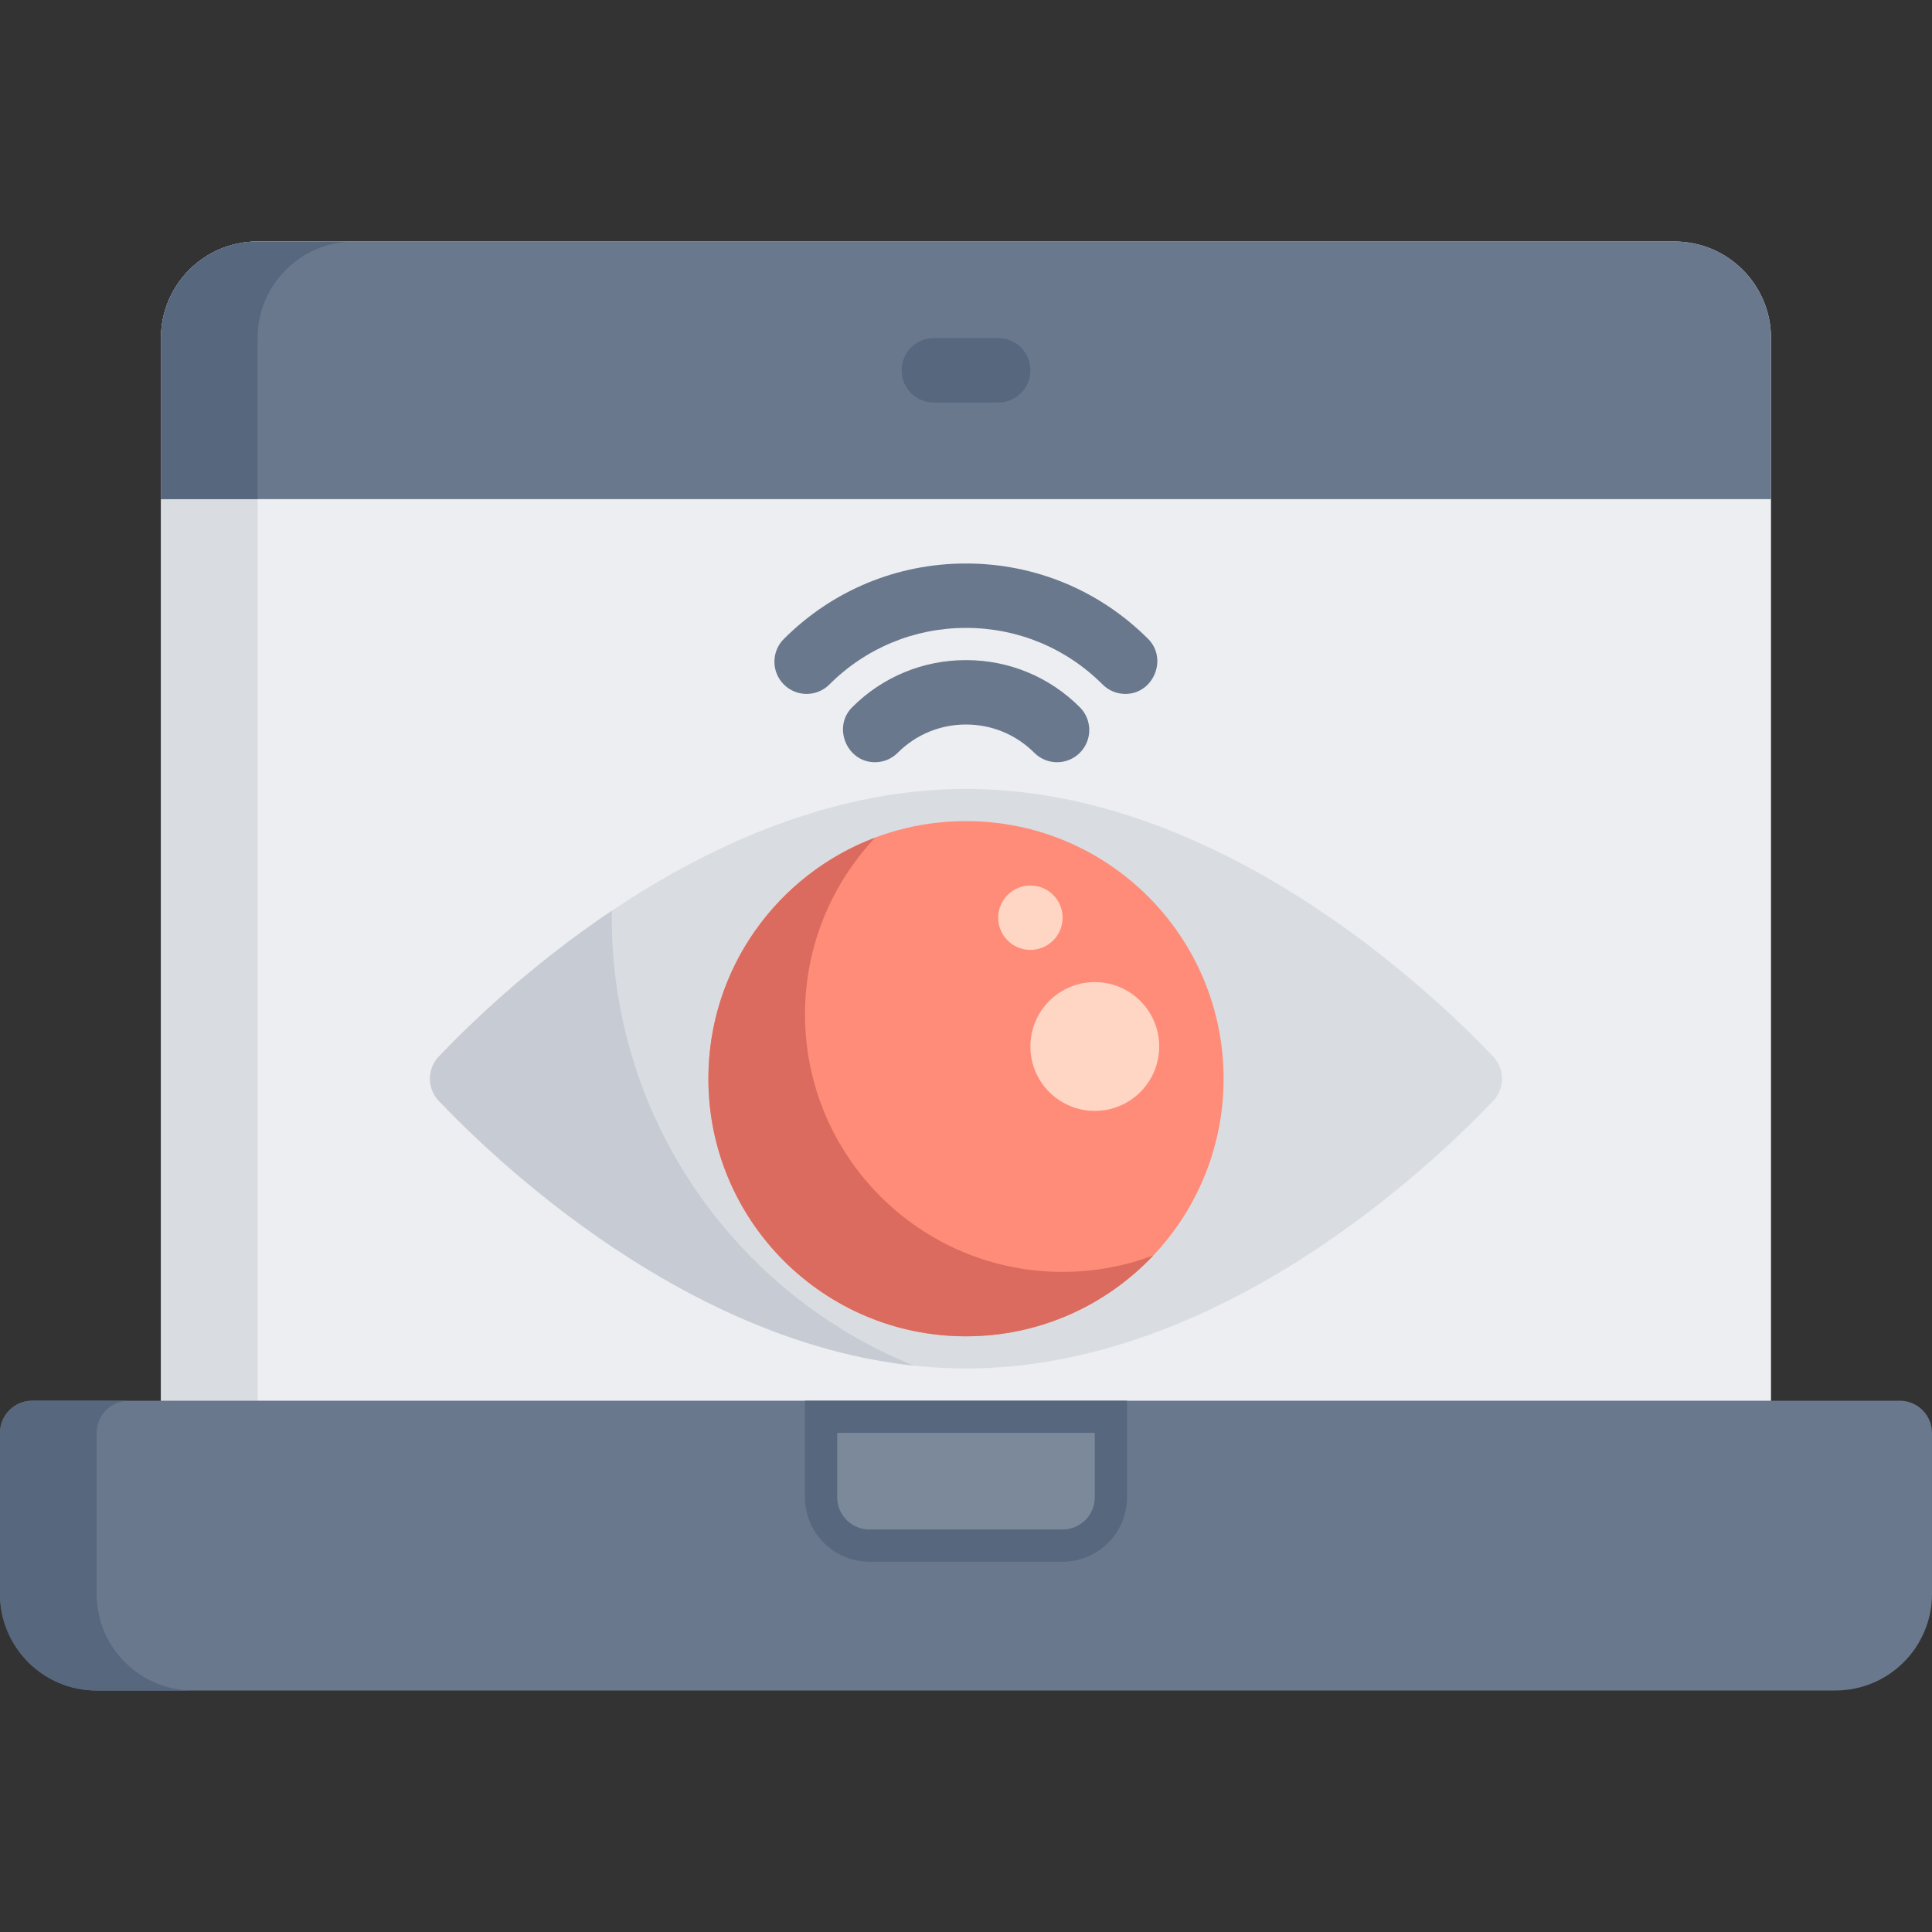 <?xml version="1.0" encoding="iso-8859-1"?>
<!-- Generator: Adobe Illustrator 19.0.0, SVG Export Plug-In . SVG Version: 6.00 Build 0)  -->
<svg xmlns="http://www.w3.org/2000/svg" xmlns:xlink="http://www.w3.org/1999/xlink" version="1.1" id="Layer_1" x="0px" y="0px" viewBox="0 0 512 512" style="enable-background:new 0 0 512 512;" xml:space="preserve">
<rect x="0" y="0" width="512" height="512" fill="#333333" stroke="none"/>
<path style="fill:#ECEEF1;" d="M469.333,388.267H42.667V89.6c0-14.139,11.461-25.6,25.6-25.6h375.467  c14.139,0,25.6,11.461,25.6,25.6V388.267z"/>
<path style="fill:#D9DDE2;" d="M93.867,64h-25.6c-14.139,0-25.6,11.461-25.6,25.6v298.667h25.6V89.6  C68.267,75.461,79.728,64,93.867,64z"/>
<path style="fill:#69788D;" d="M443.733,64H68.267c-14.139,0-25.6,11.461-25.6,25.6v42.667h426.667V89.6  C469.333,75.461,457.872,64,443.733,64z"/>
<path style="fill:#56677E;" d="M93.867,64h-25.6c-14.139,0-25.6,11.461-25.6,25.6v42.667h25.6V89.6  C68.267,75.461,79.728,64,93.867,64z"/>
<path style="fill:#69788D;" d="M486.4,448H25.6C11.461,448,0,436.539,0,422.4v-42.667c0-4.713,3.821-8.533,8.533-8.533h494.933  c4.713,0,8.533,3.821,8.533,8.533V422.4C512,436.539,500.539,448,486.4,448z"/>
<g>
	<path style="fill:#56677E;" d="M25.6,422.4v-42.667c0-4.713,3.821-8.533,8.533-8.533h-25.6C3.821,371.2,0,375.021,0,379.733V422.4   C0,436.539,11.461,448,25.6,448h25.6C37.061,448,25.6,436.539,25.6,422.4z"/>
	<path style="fill:#56677E;" d="M281.6,413.867h-51.2c-9.426,0-17.067-7.641-17.067-17.067v-25.6h85.333v25.6   C298.667,406.226,291.026,413.867,281.6,413.867z"/>
</g>
<path style="fill:#7C899B;" d="M230.4,405.333c-4.705,0-8.533-3.828-8.533-8.533v-17.067h68.267V396.8  c0,4.705-3.828,8.533-8.533,8.533H230.4z"/>
<path style="fill:#56677E;" d="M264.533,106.667h-17.067c-4.713,0-8.533-3.821-8.533-8.533s3.821-8.533,8.533-8.533h17.067  c4.713,0,8.533,3.821,8.533,8.533S269.246,106.667,264.533,106.667z"/>
<path style="fill:#D9DDE2;" d="M116.294,291.743c-3.137-3.294-3.137-8.46,0-11.754c17.103-17.962,73.174-70.923,139.706-70.923  s122.603,52.961,139.706,70.924c3.137,3.294,3.137,8.46,0,11.754c-17.103,17.962-73.174,70.923-139.706,70.923  S133.397,309.706,116.294,291.743z"/>
<circle style="fill:#FF8C78;" cx="256" cy="285.867" r="68.267"/>
<path style="fill:#DB6B5E;" d="M281.6,337.067c-37.702,0-68.267-30.564-68.267-68.267c0-18.135,7.086-34.607,18.622-46.832  c-25.836,9.727-44.222,34.661-44.222,63.899c0,37.702,30.564,68.267,68.267,68.267c19.567,0,37.198-8.244,49.645-21.435  C298.164,335.515,290.065,337.067,281.6,337.067z"/>
<g>
	<circle style="fill:#FFD6C4;" cx="273.067" cy="243.2" r="8.533"/>
	<circle style="fill:#FFD6C4;" cx="290.133" cy="277.333" r="17.067"/>
</g>
<path style="fill:#C7CCD4;" d="M162.133,243.2c0-0.619,0.015-1.233,0.023-1.85c-21.731,14.567-37.959,30.339-45.862,38.639  c-3.137,3.294-3.137,8.46,0,11.754c15.906,16.705,65.516,63.669,125.897,70.166C195.253,342.934,162.133,296.938,162.133,243.2z"/>
<g>
	<path style="fill:#69788D;" d="M298.238,183.895c-2.185,0-4.368-0.833-6.034-2.5c-9.67-9.669-22.528-14.995-36.204-14.995   c-13.677,0-26.533,5.326-36.203,14.996c-3.332,3.333-8.735,3.332-12.068,0.001c-3.332-3.332-3.333-8.735,0-12.067   c12.893-12.896,30.035-19.997,48.271-19.997c18.236,0,35.379,7.101,48.272,19.996C309.525,174.582,305.698,183.895,298.238,183.895   z"/>
	<path style="fill:#69788D;" d="M231.865,201.998c-7.462,0-11.287-9.314-6.034-14.567c8.059-8.059,18.773-12.497,30.17-12.497   c11.398,0,22.111,4.438,30.17,12.498c3.332,3.332,3.332,8.735-0.001,12.067c-3.332,3.332-8.735,3.332-12.067-0.001   C269.267,194.662,262.838,192,256,192c-6.837,0-13.267,2.663-18.102,7.499C236.231,201.165,234.048,201.998,231.865,201.998z"/>
</g>
<g>
</g>
<g>
</g>
<g>
</g>
<g>
</g>
<g>
</g>
<g>
</g>
<g>
</g>
<g>
</g>
<g>
</g>
<g>
</g>
<g>
</g>
<g>
</g>
<g>
</g>
<g>
</g>
<g>
</g>
</svg>
